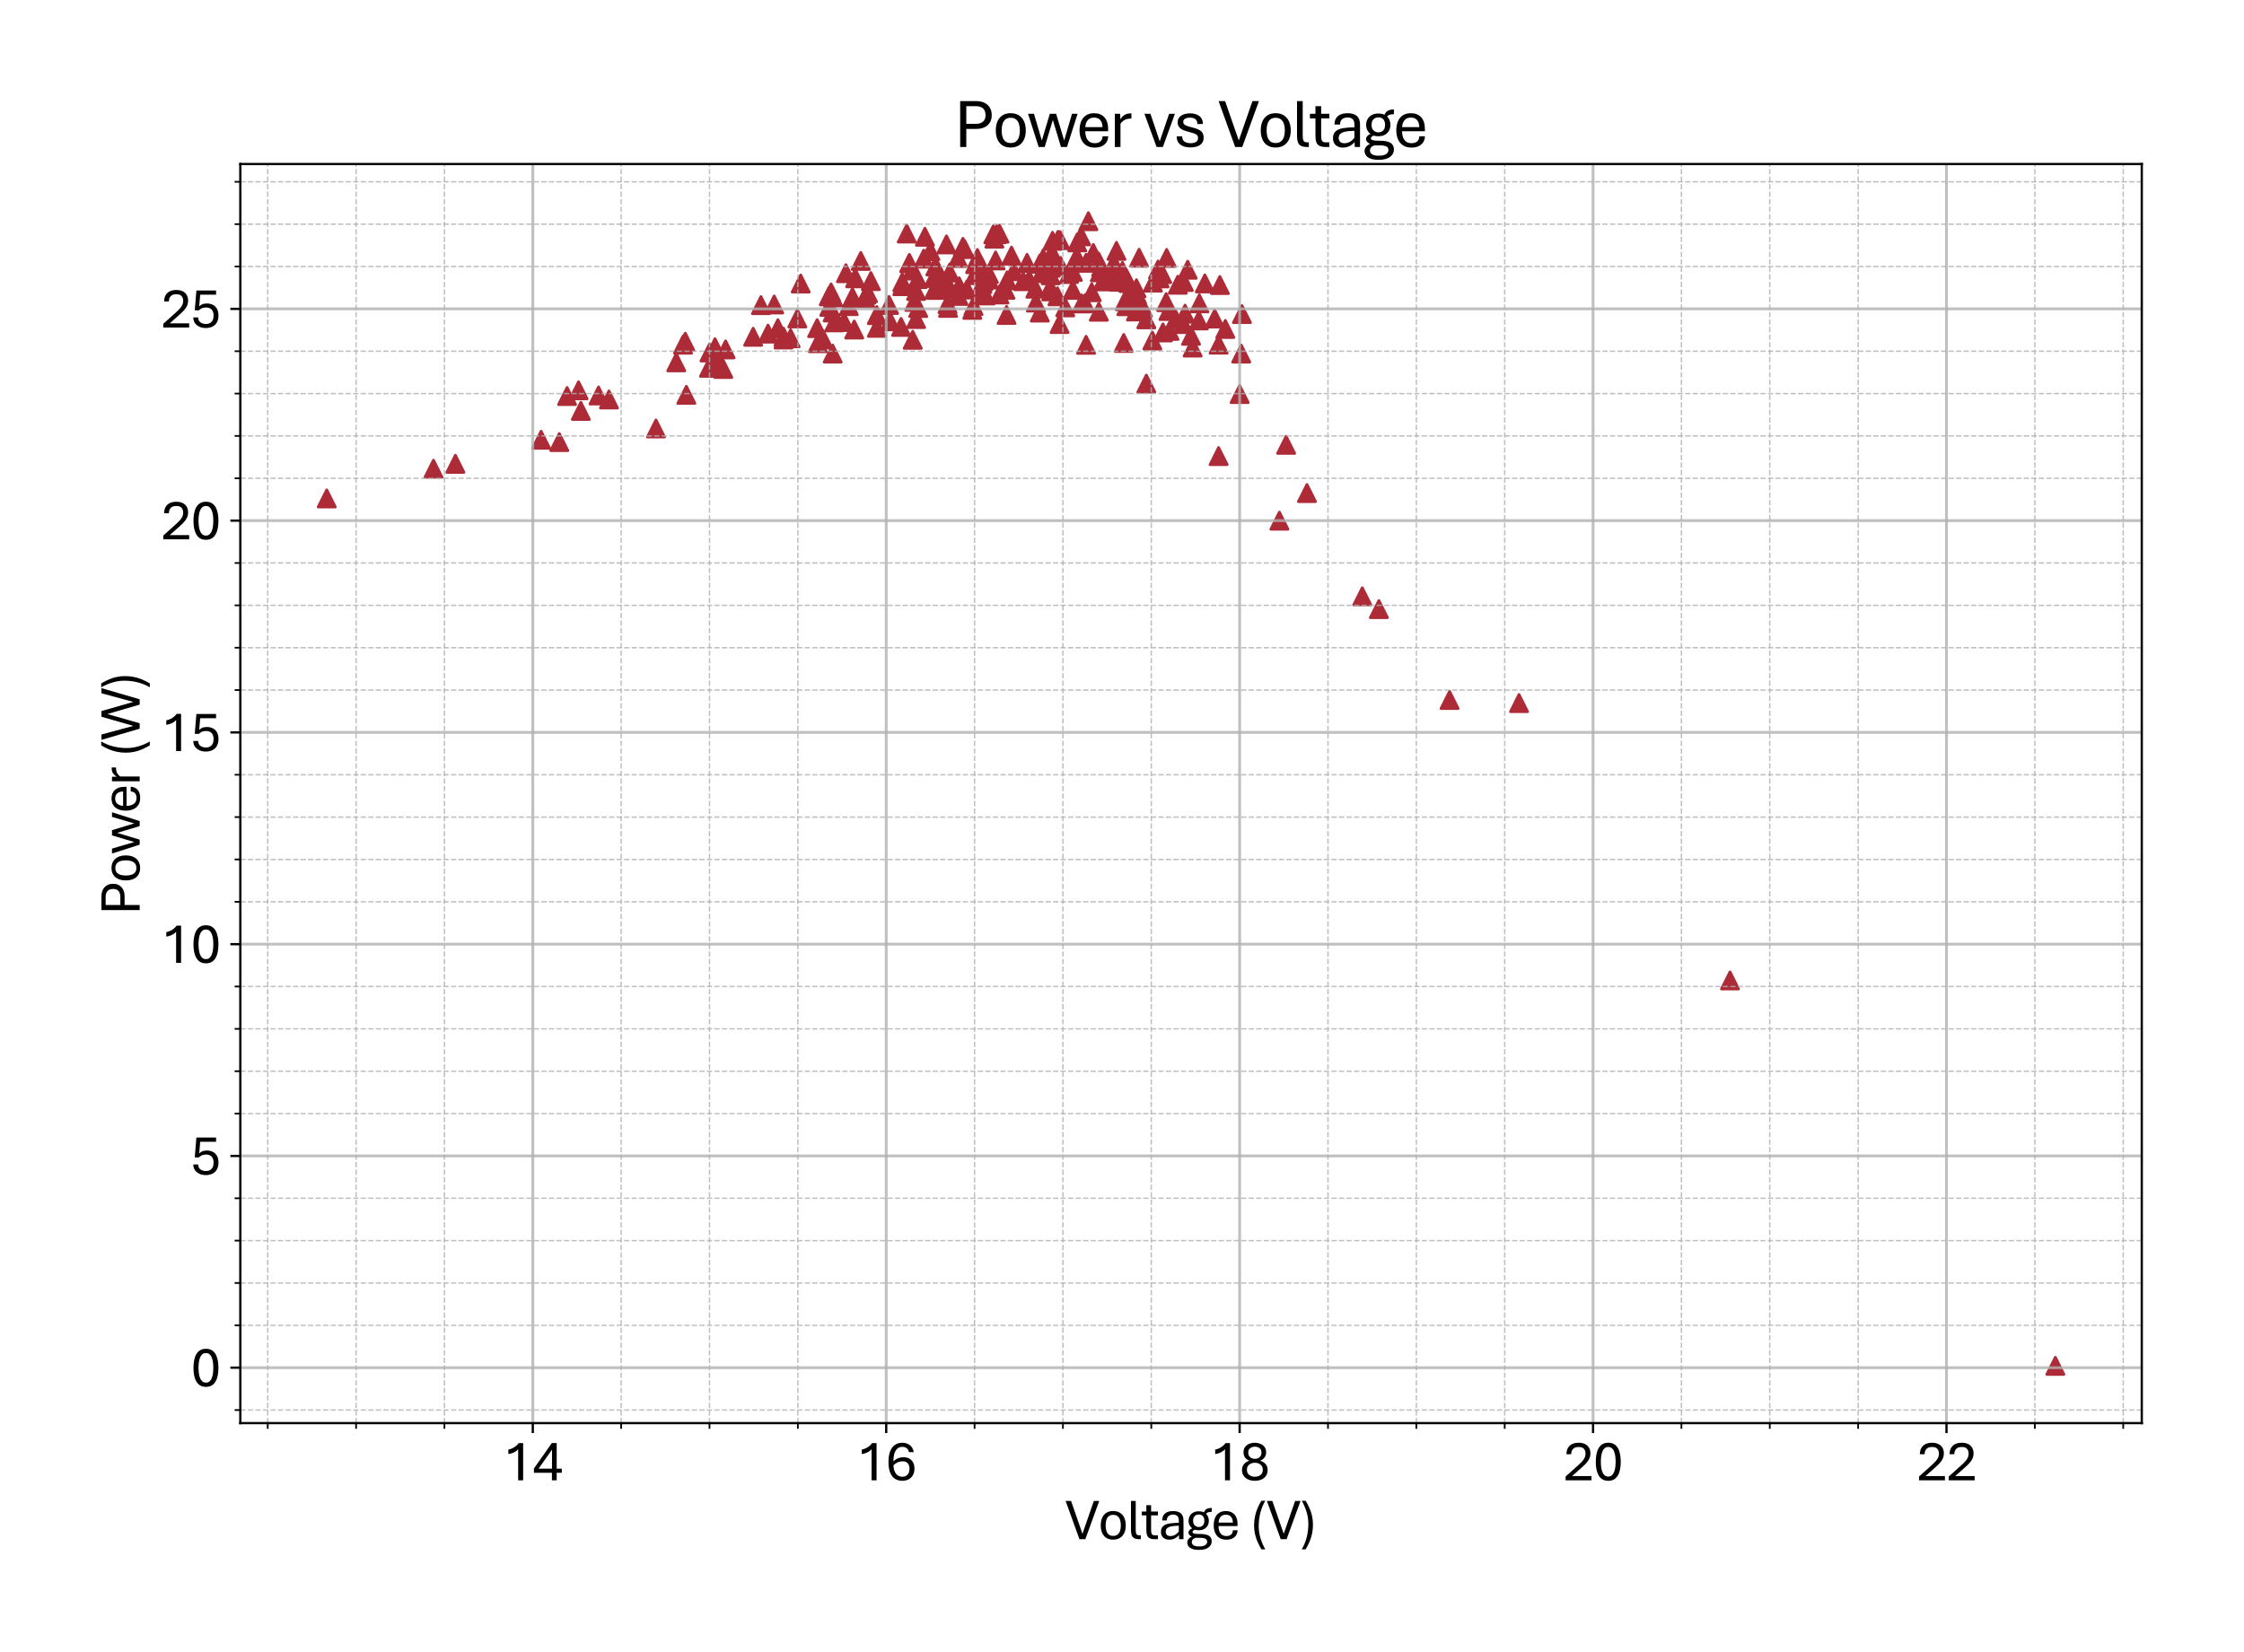 <?xml version="1.0" encoding="utf-8" standalone="no"?>
<!DOCTYPE svg PUBLIC "-//W3C//DTD SVG 1.1//EN"
  "http://www.w3.org/Graphics/SVG/1.1/DTD/svg11.dtd">
<svg xmlns:xlink="http://www.w3.org/1999/xlink" width="790.228pt" height="581.864pt" viewBox="0 0 790.228 581.864" xmlns="http://www.w3.org/2000/svg" version="1.1">
 <defs>
  <style type="text/css">*{stroke-linejoin: round; stroke-linecap: butt}</style>
 </defs>
 <g id="figure_1">
  <g id="patch_1">
   <path d="M 0 581.864 
L 790.228 581.864 
L 790.228 0 
L 0 0 
z
" style="fill: #ffffff"/>
  </g>
  <g id="axes_1">
   <g id="patch_2">
    <path d="M 84.628 501.293 
L 754.228 501.293 
L 754.228 57.773 
L 84.628 57.773 
z
" style="fill: #ffffff"/>
   </g>
   <g id="PathCollection_1">
    <defs>
     <path id="m559471952c" d="M 0 -3 
L -3 3 
L 3 3 
z
" style="stroke: #ac2b37"/>
    </defs>
    <g clip-path="url(#pdb00f6170d)">
     <use xlink:href="#m559471952c" x="723.792" y="481.132" style="fill: #ac2b37; stroke: #ac2b37"/>
     <use xlink:href="#m559471952c" x="609.228" y="345.37" style="fill: #ac2b37; stroke: #ac2b37"/>
     <use xlink:href="#m559471952c" x="534.926" y="247.666" style="fill: #ac2b37; stroke: #ac2b37"/>
     <use xlink:href="#m559471952c" x="510.47" y="246.562" style="fill: #ac2b37; stroke: #ac2b37"/>
     <use xlink:href="#m559471952c" x="485.578" y="214.56" style="fill: #ac2b37; stroke: #ac2b37"/>
     <use xlink:href="#m559471952c" x="479.728" y="210.055" style="fill: #ac2b37; stroke: #ac2b37"/>
     <use xlink:href="#m559471952c" x="450.543" y="183.41" style="fill: #ac2b37; stroke: #ac2b37"/>
     <use xlink:href="#m559471952c" x="429.136" y="160.658" style="fill: #ac2b37; stroke: #ac2b37"/>
     <use xlink:href="#m559471952c" x="396.092" y="106.129" style="fill: #ac2b37; stroke: #ac2b37"/>
     <use xlink:href="#m559471952c" x="334.423" y="95.999" style="fill: #ac2b37; stroke: #ac2b37"/>
     <use xlink:href="#m559471952c" x="241.701" y="139.085" style="fill: #ac2b37; stroke: #ac2b37"/>
     <use xlink:href="#m559471952c" x="238.154" y="127.628" style="fill: #ac2b37; stroke: #ac2b37"/>
     <use xlink:href="#m559471952c" x="270.451" y="117.527" style="fill: #ac2b37; stroke: #ac2b37"/>
     <use xlink:href="#m559471952c" x="278.416" y="119.154" style="fill: #ac2b37; stroke: #ac2b37"/>
     <use xlink:href="#m559471952c" x="305.673" y="103.295" style="fill: #ac2b37; stroke: #ac2b37"/>
     <use xlink:href="#m559471952c" x="304.677" y="105.055" style="fill: #ac2b37; stroke: #ac2b37"/>
     <use xlink:href="#m559471952c" x="343.384" y="93.045" style="fill: #ac2b37; stroke: #ac2b37"/>
     <use xlink:href="#m559471952c" x="377.797" y="95.791" style="fill: #ac2b37; stroke: #ac2b37"/>
     <use xlink:href="#m559471952c" x="398.457" y="106.398" style="fill: #ac2b37; stroke: #ac2b37"/>
     <use xlink:href="#m559471952c" x="388.313" y="99.132" style="fill: #ac2b37; stroke: #ac2b37"/>
     <use xlink:href="#m559471952c" x="357.012" y="95.537" style="fill: #ac2b37; stroke: #ac2b37"/>
     <use xlink:href="#m559471952c" x="323.346" y="108.501" style="fill: #ac2b37; stroke: #ac2b37"/>
     <use xlink:href="#m559471952c" x="329.756" y="102.131" style="fill: #ac2b37; stroke: #ac2b37"/>
     <use xlink:href="#m559471952c" x="366.347" y="92.896" style="fill: #ac2b37; stroke: #ac2b37"/>
     <use xlink:href="#m559471952c" x="396.652" y="97.999" style="fill: #ac2b37; stroke: #ac2b37"/>
     <use xlink:href="#m559471952c" x="411.463" y="109.546" style="fill: #ac2b37; stroke: #ac2b37"/>
     <use xlink:href="#m559471952c" x="393.354" y="94.955" style="fill: #ac2b37; stroke: #ac2b37"/>
     <use xlink:href="#m559471952c" x="351.972" y="103.742" style="fill: #ac2b37; stroke: #ac2b37"/>
     <use xlink:href="#m559471952c" x="333.676" y="107.144" style="fill: #ac2b37; stroke: #ac2b37"/>
     <use xlink:href="#m559471952c" x="370.205" y="102.653" style="fill: #ac2b37; stroke: #ac2b37"/>
     <use xlink:href="#m559471952c" x="400.013" y="109.725" style="fill: #ac2b37; stroke: #ac2b37"/>
     <use xlink:href="#m559471952c" x="411.836" y="116.558" style="fill: #ac2b37; stroke: #ac2b37"/>
     <use xlink:href="#m559471952c" x="395.283" y="95.418" style="fill: #ac2b37; stroke: #ac2b37"/>
     <use xlink:href="#m559471952c" x="347.055" y="104.071" style="fill: #ac2b37; stroke: #ac2b37"/>
     <use xlink:href="#m559471952c" x="317.745" y="100.803" style="fill: #ac2b37; stroke: #ac2b37"/>
     <use xlink:href="#m559471952c" x="337.534" y="104.235" style="fill: #ac2b37; stroke: #ac2b37"/>
     <use xlink:href="#m559471952c" x="328.822" y="97.924" style="fill: #ac2b37; stroke: #ac2b37"/>
     <use xlink:href="#m559471952c" x="300.819" y="116.08" style="fill: #ac2b37; stroke: #ac2b37"/>
     <use xlink:href="#m559471952c" x="293.227" y="110.083" style="fill: #ac2b37; stroke: #ac2b37"/>
     <use xlink:href="#m559471952c" x="289.929" y="119.571" style="fill: #ac2b37; stroke: #ac2b37"/>
     <use xlink:href="#m559471952c" x="280.781" y="112.172" style="fill: #ac2b37; stroke: #ac2b37"/>
     <use xlink:href="#m559471952c" x="275.927" y="118.602" style="fill: #ac2b37; stroke: #ac2b37"/>
     <use xlink:href="#m559471952c" x="267.962" y="107.487" style="fill: #ac2b37; stroke: #ac2b37"/>
     <use xlink:href="#m559471952c" x="241.328" y="120.377" style="fill: #ac2b37; stroke: #ac2b37"/>
     <use xlink:href="#m559471952c" x="214.445" y="140.726" style="fill: #ac2b37; stroke: #ac2b37"/>
     <use xlink:href="#m559471952c" x="255.516" y="123.077" style="fill: #ac2b37; stroke: #ac2b37"/>
     <use xlink:href="#m559471952c" x="297.272" y="113.425" style="fill: #ac2b37; stroke: #ac2b37"/>
     <use xlink:href="#m559471952c" x="337.348" y="90.882" style="fill: #ac2b37; stroke: #ac2b37"/>
     <use xlink:href="#m559471952c" x="373.13" y="114.141" style="fill: #ac2b37; stroke: #ac2b37"/>
     <use xlink:href="#m559471952c" x="367.342" y="91.046" style="fill: #ac2b37; stroke: #ac2b37"/>
     <use xlink:href="#m559471952c" x="204.55" y="144.74" style="fill: #ac2b37; stroke: #ac2b37"/>
     <use xlink:href="#m559471952c" x="115.064" y="175.577" style="fill: #ac2b37; stroke: #ac2b37"/>
     <use xlink:href="#m559471952c" x="152.651" y="165.104" style="fill: #ac2b37; stroke: #ac2b37"/>
     <use xlink:href="#m559471952c" x="190.549" y="154.914" style="fill: #ac2b37; stroke: #ac2b37"/>
     <use xlink:href="#m559471952c" x="230.998" y="150.931" style="fill: #ac2b37; stroke: #ac2b37"/>
     <use xlink:href="#m559471952c" x="272.629" y="107.263" style="fill: #ac2b37; stroke: #ac2b37"/>
     <use xlink:href="#m559471952c" x="313.078" y="107.427" style="fill: #ac2b37; stroke: #ac2b37"/>
     <use xlink:href="#m559471952c" x="327.64" y="88.48" style="fill: #ac2b37; stroke: #ac2b37"/>
     <use xlink:href="#m559471952c" x="351.972" y="82.319" style="fill: #ac2b37; stroke: #ac2b37"/>
     <use xlink:href="#m559471952c" x="386.944" y="92.195" style="fill: #ac2b37; stroke: #ac2b37"/>
     <use xlink:href="#m559471952c" x="387.753" y="94.105" style="fill: #ac2b37; stroke: #ac2b37"/>
     <use xlink:href="#m559471952c" x="275.927" y="119.586" style="fill: #ac2b37; stroke: #ac2b37"/>
     <use xlink:href="#m559471952c" x="252.591" y="126.389" style="fill: #ac2b37; stroke: #ac2b37"/>
     <use xlink:href="#m559471952c" x="293.414" y="104.787" style="fill: #ac2b37; stroke: #ac2b37"/>
     <use xlink:href="#m559471952c" x="333.303" y="86.093" style="fill: #ac2b37; stroke: #ac2b37"/>
     <use xlink:href="#m559471952c" x="369.831" y="101.325" style="fill: #ac2b37; stroke: #ac2b37"/>
     <use xlink:href="#m559471952c" x="362.426" y="98.506" style="fill: #ac2b37; stroke: #ac2b37"/>
     <use xlink:href="#m559471952c" x="339.09" y="86.958" style="fill: #ac2b37; stroke: #ac2b37"/>
     <use xlink:href="#m559471952c" x="308.784" y="115.484" style="fill: #ac2b37; stroke: #ac2b37"/>
     <use xlink:href="#m559471952c" x="330.378" y="95.626" style="fill: #ac2b37; stroke: #ac2b37"/>
     <use xlink:href="#m559471952c" x="367.342" y="95.716" style="fill: #ac2b37; stroke: #ac2b37"/>
     <use xlink:href="#m559471952c" x="375.121" y="108.278" style="fill: #ac2b37; stroke: #ac2b37"/>
     <use xlink:href="#m559471952c" x="293.787" y="113.559" style="fill: #ac2b37; stroke: #ac2b37"/>
     <use xlink:href="#m559471952c" x="303.122" y="91.926" style="fill: #ac2b37; stroke: #ac2b37"/>
     <use xlink:href="#m559471952c" x="343.197" y="96.924" style="fill: #ac2b37; stroke: #ac2b37"/>
     <use xlink:href="#m559471952c" x="344.193" y="90.897" style="fill: #ac2b37; stroke: #ac2b37"/>
     <use xlink:href="#m559471952c" x="372.569" y="84.482" style="fill: #ac2b37; stroke: #ac2b37"/>
     <use xlink:href="#m559471952c" x="402.502" y="108.412" style="fill: #ac2b37; stroke: #ac2b37"/>
     <use xlink:href="#m559471952c" x="373.316" y="84.571" style="fill: #ac2b37; stroke: #ac2b37"/>
     <use xlink:href="#m559471952c" x="323.159" y="98.312" style="fill: #ac2b37; stroke: #ac2b37"/>
     <use xlink:href="#m559471952c" x="348.238" y="96.536" style="fill: #ac2b37; stroke: #ac2b37"/>
     <use xlink:href="#m559471952c" x="382.464" y="121.466" style="fill: #ac2b37; stroke: #ac2b37"/>
     <use xlink:href="#m559471952c" x="350.976" y="82.498" style="fill: #ac2b37; stroke: #ac2b37"/>
     <use xlink:href="#m559471952c" x="273.936" y="115.618" style="fill: #ac2b37; stroke: #ac2b37"/>
     <use xlink:href="#m559471952c" x="300.197" y="104.637" style="fill: #ac2b37; stroke: #ac2b37"/>
     <use xlink:href="#m559471952c" x="340.459" y="101.982" style="fill: #ac2b37; stroke: #ac2b37"/>
     <use xlink:href="#m559471952c" x="376.428" y="96.522" style="fill: #ac2b37; stroke: #ac2b37"/>
     <use xlink:href="#m559471952c" x="405.8" y="119.959" style="fill: #ac2b37; stroke: #ac2b37"/>
     <use xlink:href="#m559471952c" x="371.014" y="91.852" style="fill: #ac2b37; stroke: #ac2b37"/>
     <use xlink:href="#m559471952c" x="320.235" y="92.702" style="fill: #ac2b37; stroke: #ac2b37"/>
     <use xlink:href="#m559471952c" x="320.235" y="92.702" style="fill: #ac2b37; stroke: #ac2b37"/>
     <use xlink:href="#m559471952c" x="354.647" y="98.744" style="fill: #ac2b37; stroke: #ac2b37"/>
     <use xlink:href="#m559471952c" x="356.203" y="90.047" style="fill: #ac2b37; stroke: #ac2b37"/>
     <use xlink:href="#m559471952c" x="345.935" y="100.042" style="fill: #ac2b37; stroke: #ac2b37"/>
     <use xlink:href="#m559471952c" x="379.352" y="85.392" style="fill: #ac2b37; stroke: #ac2b37"/>
     <use xlink:href="#m559471952c" x="407.791" y="94.955" style="fill: #ac2b37; stroke: #ac2b37"/>
     <use xlink:href="#m559471952c" x="429.572" y="100.4" style="fill: #ac2b37; stroke: #ac2b37"/>
     <use xlink:href="#m559471952c" x="417.312" y="110.501" style="fill: #ac2b37; stroke: #ac2b37"/>
     <use xlink:href="#m559471952c" x="408.351" y="98.073" style="fill: #ac2b37; stroke: #ac2b37"/>
     <use xlink:href="#m559471952c" x="427.767" y="112.216" style="fill: #ac2b37; stroke: #ac2b37"/>
     <use xlink:href="#m559471952c" x="366.72" y="96.208" style="fill: #ac2b37; stroke: #ac2b37"/>
     <use xlink:href="#m559471952c" x="322.599" y="102.504" style="fill: #ac2b37; stroke: #ac2b37"/>
     <use xlink:href="#m559471952c" x="308.784" y="111.008" style="fill: #ac2b37; stroke: #ac2b37"/>
     <use xlink:href="#m559471952c" x="348.238" y="98.461" style="fill: #ac2b37; stroke: #ac2b37"/>
     <use xlink:href="#m559471952c" x="383.273" y="77.933" style="fill: #ac2b37; stroke: #ac2b37"/>
     <use xlink:href="#m559471952c" x="410.84" y="90.867" style="fill: #ac2b37; stroke: #ac2b37"/>
     <use xlink:href="#m559471952c" x="429.136" y="121.406" style="fill: #ac2b37; stroke: #ac2b37"/>
     <use xlink:href="#m559471952c" x="403.684" y="112.485" style="fill: #ac2b37; stroke: #ac2b37"/>
     <use xlink:href="#m559471952c" x="321.23" y="95.313" style="fill: #ac2b37; stroke: #ac2b37"/>
     <use xlink:href="#m559471952c" x="298.89" y="107.83" style="fill: #ac2b37; stroke: #ac2b37"/>
     <use xlink:href="#m559471952c" x="291.858" y="104.384" style="fill: #ac2b37; stroke: #ac2b37"/>
     <use xlink:href="#m559471952c" x="321.977" y="106.338" style="fill: #ac2b37; stroke: #ac2b37"/>
     <use xlink:href="#m559471952c" x="292.667" y="103.026" style="fill: #ac2b37; stroke: #ac2b37"/>
     <use xlink:href="#m559471952c" x="287.751" y="115.588" style="fill: #ac2b37; stroke: #ac2b37"/>
     <use xlink:href="#m559471952c" x="288" y="120.884" style="fill: #ac2b37; stroke: #ac2b37"/>
     <use xlink:href="#m559471952c" x="321.417" y="119.691" style="fill: #ac2b37; stroke: #ac2b37"/>
     <use xlink:href="#m559471952c" x="329.009" y="102.042" style="fill: #ac2b37; stroke: #ac2b37"/>
     <use xlink:href="#m559471952c" x="366.16" y="110.113" style="fill: #ac2b37; stroke: #ac2b37"/>
     <use xlink:href="#m559471952c" x="389.06" y="98.834" style="fill: #ac2b37; stroke: #ac2b37"/>
     <use xlink:href="#m559471952c" x="387.318" y="95.925" style="fill: #ac2b37; stroke: #ac2b37"/>
     <use xlink:href="#m559471952c" x="386.944" y="109.814" style="fill: #ac2b37; stroke: #ac2b37"/>
     <use xlink:href="#m559471952c" x="325.275" y="91.121" style="fill: #ac2b37; stroke: #ac2b37"/>
     <use xlink:href="#m559471952c" x="349.794" y="82.557" style="fill: #ac2b37; stroke: #ac2b37"/>
     <use xlink:href="#m559471952c" x="345.313" y="103.34" style="fill: #ac2b37; stroke: #ac2b37"/>
     <use xlink:href="#m559471952c" x="380.721" y="83.259" style="fill: #ac2b37; stroke: #ac2b37"/>
     <use xlink:href="#m559471952c" x="409.285" y="96.551" style="fill: #ac2b37; stroke: #ac2b37"/>
     <use xlink:href="#m559471952c" x="419.988" y="122.421" style="fill: #ac2b37; stroke: #ac2b37"/>
     <use xlink:href="#m559471952c" x="364.604" y="101.698" style="fill: #ac2b37; stroke: #ac2b37"/>
     <use xlink:href="#m559471952c" x="254.707" y="129.97" style="fill: #ac2b37; stroke: #ac2b37"/>
     <use xlink:href="#m559471952c" x="249.853" y="124.166" style="fill: #ac2b37; stroke: #ac2b37"/>
     <use xlink:href="#m559471952c" x="251.782" y="129.537" style="fill: #ac2b37; stroke: #ac2b37"/>
     <use xlink:href="#m559471952c" x="196.958" y="155.72" style="fill: #ac2b37; stroke: #ac2b37"/>
     <use xlink:href="#m559471952c" x="210.773" y="139.309" style="fill: #ac2b37; stroke: #ac2b37"/>
     <use xlink:href="#m559471952c" x="251.782" y="122.316" style="fill: #ac2b37; stroke: #ac2b37"/>
     <use xlink:href="#m559471952c" x="293.227" y="124.554" style="fill: #ac2b37; stroke: #ac2b37"/>
     <use xlink:href="#m559471952c" x="317.745" y="99.431" style="fill: #ac2b37; stroke: #ac2b37"/>
     <use xlink:href="#m559471952c" x="330.751" y="99.819" style="fill: #ac2b37; stroke: #ac2b37"/>
     <use xlink:href="#m559471952c" x="354.087" y="102.101" style="fill: #ac2b37; stroke: #ac2b37"/>
     <use xlink:href="#m559471952c" x="350.167" y="84.079" style="fill: #ac2b37; stroke: #ac2b37"/>
     <use xlink:href="#m559471952c" x="346.309" y="99.013" style="fill: #ac2b37; stroke: #ac2b37"/>
     <use xlink:href="#m559471952c" x="361.679" y="92.598" style="fill: #ac2b37; stroke: #ac2b37"/>
     <use xlink:href="#m559471952c" x="394.35" y="99.237" style="fill: #ac2b37; stroke: #ac2b37"/>
     <use xlink:href="#m559471952c" x="405.987" y="99.55" style="fill: #ac2b37; stroke: #ac2b37"/>
     <use xlink:href="#m559471952c" x="400.199" y="101.549" style="fill: #ac2b37; stroke: #ac2b37"/>
     <use xlink:href="#m559471952c" x="410.654" y="106.428" style="fill: #ac2b37; stroke: #ac2b37"/>
     <use xlink:href="#m559471952c" x="414.761" y="100.296" style="fill: #ac2b37; stroke: #ac2b37"/>
     <use xlink:href="#m559471952c" x="416.877" y="99.326" style="fill: #ac2b37; stroke: #ac2b37"/>
     <use xlink:href="#m559471952c" x="436.541" y="138.802" style="fill: #ac2b37; stroke: #ac2b37"/>
     <use xlink:href="#m559471952c" x="403.684" y="135.132" style="fill: #ac2b37; stroke: #ac2b37"/>
     <use xlink:href="#m559471952c" x="360.31" y="99.058" style="fill: #ac2b37; stroke: #ac2b37"/>
     <use xlink:href="#m559471952c" x="329.382" y="93.851" style="fill: #ac2b37; stroke: #ac2b37"/>
     <use xlink:href="#m559471952c" x="297.894" y="96.238" style="fill: #ac2b37; stroke: #ac2b37"/>
     <use xlink:href="#m559471952c" x="313.452" y="113.201" style="fill: #ac2b37; stroke: #ac2b37"/>
     <use xlink:href="#m559471952c" x="292.045" y="108.099" style="fill: #ac2b37; stroke: #ac2b37"/>
     <use xlink:href="#m559471952c" x="249.667" y="129.552" style="fill: #ac2b37; stroke: #ac2b37"/>
     <use xlink:href="#m559471952c" x="265.224" y="118.631" style="fill: #ac2b37; stroke: #ac2b37"/>
     <use xlink:href="#m559471952c" x="306.669" y="99.013" style="fill: #ac2b37; stroke: #ac2b37"/>
     <use xlink:href="#m559471952c" x="345.749" y="94.045" style="fill: #ac2b37; stroke: #ac2b37"/>
     <use xlink:href="#m559471952c" x="380.908" y="106.89" style="fill: #ac2b37; stroke: #ac2b37"/>
     <use xlink:href="#m559471952c" x="382.464" y="92.568" style="fill: #ac2b37; stroke: #ac2b37"/>
     <use xlink:href="#m559471952c" x="393.167" y="88.376" style="fill: #ac2b37; stroke: #ac2b37"/>
     <use xlink:href="#m559471952c" x="419.428" y="118.288" style="fill: #ac2b37; stroke: #ac2b37"/>
     <use xlink:href="#m559471952c" x="395.719" y="120.81" style="fill: #ac2b37; stroke: #ac2b37"/>
     <use xlink:href="#m559471952c" x="397.088" y="105.488" style="fill: #ac2b37; stroke: #ac2b37"/>
     <use xlink:href="#m559471952c" x="422.166" y="112.888" style="fill: #ac2b37; stroke: #ac2b37"/>
     <use xlink:href="#m559471952c" x="422.353" y="106.86" style="fill: #ac2b37; stroke: #ac2b37"/>
     <use xlink:href="#m559471952c" x="431.501" y="115.871" style="fill: #ac2b37; stroke: #ac2b37"/>
     <use xlink:href="#m559471952c" x="414.014" y="112.47" style="fill: #ac2b37; stroke: #ac2b37"/>
     <use xlink:href="#m559471952c" x="396.652" y="107.875" style="fill: #ac2b37; stroke: #ac2b37"/>
     <use xlink:href="#m559471952c" x="384.455" y="102.937" style="fill: #ac2b37; stroke: #ac2b37"/>
     <use xlink:href="#m559471952c" x="364.791" y="106.592" style="fill: #ac2b37; stroke: #ac2b37"/>
     <use xlink:href="#m559471952c" x="382.091" y="106.801" style="fill: #ac2b37; stroke: #ac2b37"/>
     <use xlink:href="#m559471952c" x="390.678" y="97.372" style="fill: #ac2b37; stroke: #ac2b37"/>
     <use xlink:href="#m559471952c" x="409.534" y="117.095" style="fill: #ac2b37; stroke: #ac2b37"/>
     <use xlink:href="#m559471952c" x="378.979" y="90.867" style="fill: #ac2b37; stroke: #ac2b37"/>
     <use xlink:href="#m559471952c" x="325.711" y="83.408" style="fill: #ac2b37; stroke: #ac2b37"/>
     <use xlink:href="#m559471952c" x="305.051" y="103.802" style="fill: #ac2b37; stroke: #ac2b37"/>
     <use xlink:href="#m559471952c" x="333.054" y="99.475" style="fill: #ac2b37; stroke: #ac2b37"/>
     <use xlink:href="#m559471952c" x="370.018" y="94.328" style="fill: #ac2b37; stroke: #ac2b37"/>
     <use xlink:href="#m559471952c" x="400.759" y="105.816" style="fill: #ac2b37; stroke: #ac2b37"/>
     <use xlink:href="#m559471952c" x="391.985" y="93.18" style="fill: #ac2b37; stroke: #ac2b37"/>
     <use xlink:href="#m559471952c" x="317.31" y="115.155" style="fill: #ac2b37; stroke: #ac2b37"/>
     <use xlink:href="#m559471952c" x="333.863" y="108.457" style="fill: #ac2b37; stroke: #ac2b37"/>
     <use xlink:href="#m559471952c" x="370.64" y="84.84" style="fill: #ac2b37; stroke: #ac2b37"/>
     <use xlink:href="#m559471952c" x="401.133" y="90.793" style="fill: #ac2b37; stroke: #ac2b37"/>
     <use xlink:href="#m559471952c" x="397.461" y="99.714" style="fill: #ac2b37; stroke: #ac2b37"/>
     <use xlink:href="#m559471952c" x="418.246" y="95.015" style="fill: #ac2b37; stroke: #ac2b37"/>
     <use xlink:href="#m559471952c" x="437.101" y="124.554" style="fill: #ac2b37; stroke: #ac2b37"/>
     <use xlink:href="#m559471952c" x="385.015" y="89.107" style="fill: #ac2b37; stroke: #ac2b37"/>
     <use xlink:href="#m559471952c" x="342.824" y="107.8" style="fill: #ac2b37; stroke: #ac2b37"/>
     <use xlink:href="#m559471952c" x="370.454" y="89.002" style="fill: #ac2b37; stroke: #ac2b37"/>
     <use xlink:href="#m559471952c" x="400.946" y="106.353" style="fill: #ac2b37; stroke: #ac2b37"/>
     <use xlink:href="#m559471952c" x="377.797" y="102.116" style="fill: #ac2b37; stroke: #ac2b37"/>
     <use xlink:href="#m559471952c" x="366.16" y="92.866" style="fill: #ac2b37; stroke: #ac2b37"/>
     <use xlink:href="#m559471952c" x="319.301" y="82.274" style="fill: #ac2b37; stroke: #ac2b37"/>
     <use xlink:href="#m559471952c" x="301.192" y="98.013" style="fill: #ac2b37; stroke: #ac2b37"/>
     <use xlink:href="#m559471952c" x="301.192" y="98.013" style="fill: #ac2b37; stroke: #ac2b37"/>
     <use xlink:href="#m559471952c" x="337.783" y="100.848" style="fill: #ac2b37; stroke: #ac2b37"/>
     <use xlink:href="#m559471952c" x="339.712" y="87.749" style="fill: #ac2b37; stroke: #ac2b37"/>
     <use xlink:href="#m559471952c" x="334.61" y="101.863" style="fill: #ac2b37; stroke: #ac2b37"/>
     <use xlink:href="#m559471952c" x="370.018" y="96.969" style="fill: #ac2b37; stroke: #ac2b37"/>
     <use xlink:href="#m559471952c" x="400.386" y="103.787" style="fill: #ac2b37; stroke: #ac2b37"/>
     <use xlink:href="#m559471952c" x="424.282" y="99.834" style="fill: #ac2b37; stroke: #ac2b37"/>
     <use xlink:href="#m559471952c" x="416.69" y="114.141" style="fill: #ac2b37; stroke: #ac2b37"/>
     <use xlink:href="#m559471952c" x="437.35" y="110.635" style="fill: #ac2b37; stroke: #ac2b37"/>
     <use xlink:href="#m559471952c" x="452.908" y="156.705" style="fill: #ac2b37; stroke: #ac2b37"/>
     <use xlink:href="#m559471952c" x="460.251" y="173.682" style="fill: #ac2b37; stroke: #ac2b37"/>
     <use xlink:href="#m559471952c" x="350.602" y="91.747" style="fill: #ac2b37; stroke: #ac2b37"/>
     <use xlink:href="#m559471952c" x="203.741" y="137.489" style="fill: #ac2b37; stroke: #ac2b37"/>
     <use xlink:href="#m559471952c" x="160.367" y="163.388" style="fill: #ac2b37; stroke: #ac2b37"/>
     <use xlink:href="#m559471952c" x="199.696" y="139.503" style="fill: #ac2b37; stroke: #ac2b37"/>
     <use xlink:href="#m559471952c" x="240.519" y="121.421" style="fill: #ac2b37; stroke: #ac2b37"/>
     <use xlink:href="#m559471952c" x="281.964" y="99.878" style="fill: #ac2b37; stroke: #ac2b37"/>
     <use xlink:href="#m559471952c" x="322.599" y="112.38" style="fill: #ac2b37; stroke: #ac2b37"/>
     <use xlink:href="#m559471952c" x="354.461" y="110.948" style="fill: #ac2b37; stroke: #ac2b37"/>
     <use xlink:href="#m559471952c" x="342.388" y="109.158" style="fill: #ac2b37; stroke: #ac2b37"/>
     <use xlink:href="#m559471952c" x="372.383" y="104.369" style="fill: #ac2b37; stroke: #ac2b37"/>
     <use xlink:href="#m559471952c" x="370.205" y="90.778" style="fill: #ac2b37; stroke: #ac2b37"/>
     <use xlink:href="#m559471952c" x="397.274" y="99.49" style="fill: #ac2b37; stroke: #ac2b37"/>
     <use xlink:href="#m559471952c" x="393.976" y="99.252" style="fill: #ac2b37; stroke: #ac2b37"/>
     <use xlink:href="#m559471952c" x="379.975" y="92.046" style="fill: #ac2b37; stroke: #ac2b37"/>
     <use xlink:href="#m559471952c" x="373.503" y="93.687" style="fill: #ac2b37; stroke: #ac2b37"/>
    </g>
   </g>
   <g id="matplotlib.axis_1">
    <g id="xtick_1">
     <g id="line2d_1">
      <path d="M 187.624 501.293 
L 187.624 57.773 
" clip-path="url(#pdb00f6170d)" style="fill: none; stroke: #b0b0b0; stroke-opacity: 0.8; stroke-linecap: square"/>
     </g>
     <g id="line2d_2">
      <defs>
       <path id="m855adb1882" d="M 0 0 
L 0 3.5 
" style="stroke: #000000; stroke-width: 0.8"/>
      </defs>
      <g>
       <use xlink:href="#m855adb1882" x="187.624" y="501.293" style="stroke: #000000; stroke-width: 0.8"/>
      </g>
     </g>
     <g id="text_1">
      <!-- 14 -->
      <g transform="translate(177.165 521.436) scale(0.2 -0.2)">
       <defs>
        <path id="AptosDisplay-31" d="M 1659 0 
L 1659 3425 
Q 1575 3309 1420 3201 
Q 1266 3094 1052 3009 
Q 838 2925 578 2888 
L 578 3381 
Q 834 3425 1057 3540 
Q 1281 3656 1453 3806 
Q 1625 3956 1719 4094 
L 2206 4094 
L 2206 0 
L 1659 0 
z
" transform="scale(0.016)"/>
        <path id="AptosDisplay-34" d="M 2106 0 
L 2106 825 
L 125 825 
L 125 1297 
L 2100 4103 
L 2631 4103 
L 2631 1284 
L 3191 1284 
L 3191 825 
L 2631 825 
L 2631 0 
L 2106 0 
z
M 638 1284 
L 2113 1284 
L 2113 3369 
L 638 1284 
z
" transform="scale(0.016)"/>
       </defs>
       <use xlink:href="#AptosDisplay-31"/>
       <use xlink:href="#AptosDisplay-34" x="52.295"/>
      </g>
     </g>
    </g>
    <g id="xtick_2">
     <g id="line2d_3">
      <path d="M 312.083 501.293 
L 312.083 57.773 
" clip-path="url(#pdb00f6170d)" style="fill: none; stroke: #b0b0b0; stroke-opacity: 0.8; stroke-linecap: square"/>
     </g>
     <g id="line2d_4">
      <g>
       <use xlink:href="#m855adb1882" x="312.083" y="501.293" style="stroke: #000000; stroke-width: 0.8"/>
      </g>
     </g>
     <g id="text_2">
      <!-- 16 -->
      <g transform="translate(301.623 521.436) scale(0.2 -0.2)">
       <defs>
        <path id="AptosDisplay-36" d="M 1759 -56 
Q 1325 -56 984 151 
Q 644 359 447 815 
Q 250 1272 250 2013 
Q 250 2738 439 3206 
Q 628 3675 968 3903 
Q 1309 4131 1759 4131 
Q 2253 4131 2595 3875 
Q 2938 3619 3034 3097 
L 2503 3097 
Q 2441 3388 2250 3534 
Q 2059 3681 1759 3681 
Q 1306 3681 1047 3279 
Q 788 2878 788 2013 
L 788 1850 
Q 788 1313 922 992 
Q 1056 672 1279 531 
Q 1503 391 1763 391 
Q 2175 391 2369 644 
Q 2563 897 2563 1272 
Q 2563 1650 2373 1869 
Q 2184 2088 1838 2088 
Q 1422 2088 1114 1897 
Q 806 1706 644 1456 
L 597 1856 
Q 728 2047 922 2201 
Q 1116 2356 1362 2447 
Q 1609 2538 1909 2538 
Q 2253 2538 2523 2395 
Q 2794 2253 2951 1975 
Q 3109 1697 3109 1291 
Q 3109 897 2951 592 
Q 2794 288 2492 116 
Q 2191 -56 1759 -56 
z
" transform="scale(0.016)"/>
       </defs>
       <use xlink:href="#AptosDisplay-31"/>
       <use xlink:href="#AptosDisplay-36" x="52.295"/>
      </g>
     </g>
    </g>
    <g id="xtick_3">
     <g id="line2d_5">
      <path d="M 436.541 501.293 
L 436.541 57.773 
" clip-path="url(#pdb00f6170d)" style="fill: none; stroke: #b0b0b0; stroke-opacity: 0.8; stroke-linecap: square"/>
     </g>
     <g id="line2d_6">
      <g>
       <use xlink:href="#m855adb1882" x="436.541" y="501.293" style="stroke: #000000; stroke-width: 0.8"/>
      </g>
     </g>
     <g id="text_3">
      <!-- 18 -->
      <g transform="translate(426.082 521.436) scale(0.2 -0.2)">
       <defs>
        <path id="AptosDisplay-38" d="M 1675 -56 
Q 1391 -56 1137 16 
Q 884 88 686 234 
Q 488 381 373 606 
Q 259 831 259 1141 
Q 259 1531 495 1797 
Q 731 2063 1084 2150 
Q 781 2250 604 2490 
Q 428 2731 428 3081 
Q 428 3447 609 3681 
Q 791 3916 1075 4025 
Q 1359 4134 1669 4134 
Q 1981 4134 2265 4023 
Q 2550 3913 2733 3680 
Q 2916 3447 2916 3081 
Q 2916 2725 2716 2481 
Q 2516 2238 2238 2150 
Q 2606 2063 2843 1800 
Q 3081 1538 3081 1141 
Q 3081 831 2968 606 
Q 2856 381 2661 234 
Q 2466 88 2211 16 
Q 1956 -56 1675 -56 
z
M 1672 388 
Q 1909 388 2109 470 
Q 2309 553 2429 725 
Q 2550 897 2550 1163 
Q 2550 1416 2426 1587 
Q 2303 1759 2104 1846 
Q 1906 1934 1672 1928 
Q 1453 1934 1253 1850 
Q 1053 1766 926 1594 
Q 800 1422 800 1163 
Q 800 775 1058 581 
Q 1316 388 1672 388 
z
M 1672 2363 
Q 1863 2356 2030 2434 
Q 2197 2513 2300 2667 
Q 2403 2822 2403 3050 
Q 2403 3388 2189 3544 
Q 1975 3700 1675 3700 
Q 1484 3700 1317 3631 
Q 1150 3563 1047 3419 
Q 944 3275 944 3050 
Q 944 2825 1048 2670 
Q 1153 2516 1320 2436 
Q 1488 2356 1672 2363 
z
" transform="scale(0.016)"/>
       </defs>
       <use xlink:href="#AptosDisplay-31"/>
       <use xlink:href="#AptosDisplay-38" x="52.295"/>
      </g>
     </g>
    </g>
    <g id="xtick_4">
     <g id="line2d_7">
      <path d="M 561 501.293 
L 561 57.773 
" clip-path="url(#pdb00f6170d)" style="fill: none; stroke: #b0b0b0; stroke-opacity: 0.8; stroke-linecap: square"/>
     </g>
     <g id="line2d_8">
      <g>
       <use xlink:href="#m855adb1882" x="561" y="501.293" style="stroke: #000000; stroke-width: 0.8"/>
      </g>
     </g>
     <g id="text_4">
      <!-- 20 -->
      <g transform="translate(550.54 521.436) scale(0.2 -0.2)">
       <defs>
        <path id="AptosDisplay-32" d="M 247 0 
L 247 413 
L 1725 1741 
Q 2100 2081 2269 2351 
Q 2438 2622 2438 2938 
Q 2438 3256 2263 3461 
Q 2088 3666 1691 3666 
Q 1247 3666 1055 3439 
Q 863 3213 863 2869 
L 341 2869 
Q 341 3250 491 3534 
Q 641 3819 941 3975 
Q 1241 4131 1691 4131 
Q 2103 4131 2390 3986 
Q 2678 3841 2828 3578 
Q 2978 3316 2978 2959 
Q 2978 2638 2853 2375 
Q 2728 2113 2517 1883 
Q 2306 1653 2044 1425 
L 959 463 
L 3097 463 
L 3097 0 
L 247 0 
z
" transform="scale(0.016)"/>
        <path id="AptosDisplay-30" d="M 1672 -56 
Q 1291 -56 1028 105 
Q 766 266 605 552 
Q 444 838 372 1216 
Q 300 1594 300 2031 
Q 300 2475 372 2856 
Q 444 3238 605 3525 
Q 766 3813 1028 3973 
Q 1291 4134 1672 4134 
Q 2053 4134 2317 3975 
Q 2581 3816 2742 3527 
Q 2903 3238 2975 2858 
Q 3047 2478 3047 2038 
Q 3047 1597 2975 1217 
Q 2903 838 2742 552 
Q 2581 266 2318 105 
Q 2056 -56 1672 -56 
z
M 1672 409 
Q 1916 409 2073 550 
Q 2231 691 2322 925 
Q 2413 1159 2448 1448 
Q 2484 1738 2484 2038 
Q 2484 2338 2448 2628 
Q 2413 2919 2322 3153 
Q 2231 3388 2073 3527 
Q 1916 3666 1669 3666 
Q 1428 3666 1268 3527 
Q 1109 3388 1020 3153 
Q 931 2919 893 2628 
Q 856 2338 856 2038 
Q 856 1741 893 1450 
Q 931 1159 1020 925 
Q 1109 691 1268 550 
Q 1428 409 1672 409 
z
" transform="scale(0.016)"/>
       </defs>
       <use xlink:href="#AptosDisplay-32"/>
       <use xlink:href="#AptosDisplay-30" x="52.295"/>
      </g>
     </g>
    </g>
    <g id="xtick_5">
     <g id="line2d_9">
      <path d="M 685.458 501.293 
L 685.458 57.773 
" clip-path="url(#pdb00f6170d)" style="fill: none; stroke: #b0b0b0; stroke-opacity: 0.8; stroke-linecap: square"/>
     </g>
     <g id="line2d_10">
      <g>
       <use xlink:href="#m855adb1882" x="685.458" y="501.293" style="stroke: #000000; stroke-width: 0.8"/>
      </g>
     </g>
     <g id="text_5">
      <!-- 22 -->
      <g transform="translate(674.999 521.436) scale(0.2 -0.2)">
       <use xlink:href="#AptosDisplay-32"/>
       <use xlink:href="#AptosDisplay-32" x="52.295"/>
      </g>
     </g>
    </g>
    <g id="xtick_6">
     <g id="line2d_11">
      <path d="M 94.28 501.293 
L 94.28 57.773 
" clip-path="url(#pdb00f6170d)" style="fill: none; stroke-dasharray: 1.85,0.8; stroke-dashoffset: 0; stroke: #b0b0b0; stroke-opacity: 0.8; stroke-width: 0.5"/>
     </g>
     <g id="line2d_12">
      <defs>
       <path id="m3eb21bffee" d="M 0 0 
L 0 2 
" style="stroke: #000000; stroke-width: 0.6"/>
      </defs>
      <g>
       <use xlink:href="#m3eb21bffee" x="94.28" y="501.293" style="stroke: #000000; stroke-width: 0.6"/>
      </g>
     </g>
    </g>
    <g id="xtick_7">
     <g id="line2d_13">
      <path d="M 125.395 501.293 
L 125.395 57.773 
" clip-path="url(#pdb00f6170d)" style="fill: none; stroke-dasharray: 1.85,0.8; stroke-dashoffset: 0; stroke: #b0b0b0; stroke-opacity: 0.8; stroke-width: 0.5"/>
     </g>
     <g id="line2d_14">
      <g>
       <use xlink:href="#m3eb21bffee" x="125.395" y="501.293" style="stroke: #000000; stroke-width: 0.6"/>
      </g>
     </g>
    </g>
    <g id="xtick_8">
     <g id="line2d_15">
      <path d="M 156.509 501.293 
L 156.509 57.773 
" clip-path="url(#pdb00f6170d)" style="fill: none; stroke-dasharray: 1.85,0.8; stroke-dashoffset: 0; stroke: #b0b0b0; stroke-opacity: 0.8; stroke-width: 0.5"/>
     </g>
     <g id="line2d_16">
      <g>
       <use xlink:href="#m3eb21bffee" x="156.509" y="501.293" style="stroke: #000000; stroke-width: 0.6"/>
      </g>
     </g>
    </g>
    <g id="xtick_9">
     <g id="line2d_17">
      <path d="M 218.739 501.293 
L 218.739 57.773 
" clip-path="url(#pdb00f6170d)" style="fill: none; stroke-dasharray: 1.85,0.8; stroke-dashoffset: 0; stroke: #b0b0b0; stroke-opacity: 0.8; stroke-width: 0.5"/>
     </g>
     <g id="line2d_18">
      <g>
       <use xlink:href="#m3eb21bffee" x="218.739" y="501.293" style="stroke: #000000; stroke-width: 0.6"/>
      </g>
     </g>
    </g>
    <g id="xtick_10">
     <g id="line2d_19">
      <path d="M 249.853 501.293 
L 249.853 57.773 
" clip-path="url(#pdb00f6170d)" style="fill: none; stroke-dasharray: 1.85,0.8; stroke-dashoffset: 0; stroke: #b0b0b0; stroke-opacity: 0.8; stroke-width: 0.5"/>
     </g>
     <g id="line2d_20">
      <g>
       <use xlink:href="#m3eb21bffee" x="249.853" y="501.293" style="stroke: #000000; stroke-width: 0.6"/>
      </g>
     </g>
    </g>
    <g id="xtick_11">
     <g id="line2d_21">
      <path d="M 280.968 501.293 
L 280.968 57.773 
" clip-path="url(#pdb00f6170d)" style="fill: none; stroke-dasharray: 1.85,0.8; stroke-dashoffset: 0; stroke: #b0b0b0; stroke-opacity: 0.8; stroke-width: 0.5"/>
     </g>
     <g id="line2d_22">
      <g>
       <use xlink:href="#m3eb21bffee" x="280.968" y="501.293" style="stroke: #000000; stroke-width: 0.6"/>
      </g>
     </g>
    </g>
    <g id="xtick_12">
     <g id="line2d_23">
      <path d="M 343.197 501.293 
L 343.197 57.773 
" clip-path="url(#pdb00f6170d)" style="fill: none; stroke-dasharray: 1.85,0.8; stroke-dashoffset: 0; stroke: #b0b0b0; stroke-opacity: 0.8; stroke-width: 0.5"/>
     </g>
     <g id="line2d_24">
      <g>
       <use xlink:href="#m3eb21bffee" x="343.197" y="501.293" style="stroke: #000000; stroke-width: 0.6"/>
      </g>
     </g>
    </g>
    <g id="xtick_13">
     <g id="line2d_25">
      <path d="M 374.312 501.293 
L 374.312 57.773 
" clip-path="url(#pdb00f6170d)" style="fill: none; stroke-dasharray: 1.85,0.8; stroke-dashoffset: 0; stroke: #b0b0b0; stroke-opacity: 0.8; stroke-width: 0.5"/>
     </g>
     <g id="line2d_26">
      <g>
       <use xlink:href="#m3eb21bffee" x="374.312" y="501.293" style="stroke: #000000; stroke-width: 0.6"/>
      </g>
     </g>
    </g>
    <g id="xtick_14">
     <g id="line2d_27">
      <path d="M 405.427 501.293 
L 405.427 57.773 
" clip-path="url(#pdb00f6170d)" style="fill: none; stroke-dasharray: 1.85,0.8; stroke-dashoffset: 0; stroke: #b0b0b0; stroke-opacity: 0.8; stroke-width: 0.5"/>
     </g>
     <g id="line2d_28">
      <g>
       <use xlink:href="#m3eb21bffee" x="405.427" y="501.293" style="stroke: #000000; stroke-width: 0.6"/>
      </g>
     </g>
    </g>
    <g id="xtick_15">
     <g id="line2d_29">
      <path d="M 467.656 501.293 
L 467.656 57.773 
" clip-path="url(#pdb00f6170d)" style="fill: none; stroke-dasharray: 1.85,0.8; stroke-dashoffset: 0; stroke: #b0b0b0; stroke-opacity: 0.8; stroke-width: 0.5"/>
     </g>
     <g id="line2d_30">
      <g>
       <use xlink:href="#m3eb21bffee" x="467.656" y="501.293" style="stroke: #000000; stroke-width: 0.6"/>
      </g>
     </g>
    </g>
    <g id="xtick_16">
     <g id="line2d_31">
      <path d="M 498.771 501.293 
L 498.771 57.773 
" clip-path="url(#pdb00f6170d)" style="fill: none; stroke-dasharray: 1.85,0.8; stroke-dashoffset: 0; stroke: #b0b0b0; stroke-opacity: 0.8; stroke-width: 0.5"/>
     </g>
     <g id="line2d_32">
      <g>
       <use xlink:href="#m3eb21bffee" x="498.771" y="501.293" style="stroke: #000000; stroke-width: 0.6"/>
      </g>
     </g>
    </g>
    <g id="xtick_17">
     <g id="line2d_33">
      <path d="M 529.885 501.293 
L 529.885 57.773 
" clip-path="url(#pdb00f6170d)" style="fill: none; stroke-dasharray: 1.85,0.8; stroke-dashoffset: 0; stroke: #b0b0b0; stroke-opacity: 0.8; stroke-width: 0.5"/>
     </g>
     <g id="line2d_34">
      <g>
       <use xlink:href="#m3eb21bffee" x="529.885" y="501.293" style="stroke: #000000; stroke-width: 0.6"/>
      </g>
     </g>
    </g>
    <g id="xtick_18">
     <g id="line2d_35">
      <path d="M 592.115 501.293 
L 592.115 57.773 
" clip-path="url(#pdb00f6170d)" style="fill: none; stroke-dasharray: 1.85,0.8; stroke-dashoffset: 0; stroke: #b0b0b0; stroke-opacity: 0.8; stroke-width: 0.5"/>
     </g>
     <g id="line2d_36">
      <g>
       <use xlink:href="#m3eb21bffee" x="592.115" y="501.293" style="stroke: #000000; stroke-width: 0.6"/>
      </g>
     </g>
    </g>
    <g id="xtick_19">
     <g id="line2d_37">
      <path d="M 623.229 501.293 
L 623.229 57.773 
" clip-path="url(#pdb00f6170d)" style="fill: none; stroke-dasharray: 1.85,0.8; stroke-dashoffset: 0; stroke: #b0b0b0; stroke-opacity: 0.8; stroke-width: 0.5"/>
     </g>
     <g id="line2d_38">
      <g>
       <use xlink:href="#m3eb21bffee" x="623.229" y="501.293" style="stroke: #000000; stroke-width: 0.6"/>
      </g>
     </g>
    </g>
    <g id="xtick_20">
     <g id="line2d_39">
      <path d="M 654.344 501.293 
L 654.344 57.773 
" clip-path="url(#pdb00f6170d)" style="fill: none; stroke-dasharray: 1.85,0.8; stroke-dashoffset: 0; stroke: #b0b0b0; stroke-opacity: 0.8; stroke-width: 0.5"/>
     </g>
     <g id="line2d_40">
      <g>
       <use xlink:href="#m3eb21bffee" x="654.344" y="501.293" style="stroke: #000000; stroke-width: 0.6"/>
      </g>
     </g>
    </g>
    <g id="xtick_21">
     <g id="line2d_41">
      <path d="M 716.573 501.293 
L 716.573 57.773 
" clip-path="url(#pdb00f6170d)" style="fill: none; stroke-dasharray: 1.85,0.8; stroke-dashoffset: 0; stroke: #b0b0b0; stroke-opacity: 0.8; stroke-width: 0.5"/>
     </g>
     <g id="line2d_42">
      <g>
       <use xlink:href="#m3eb21bffee" x="716.573" y="501.293" style="stroke: #000000; stroke-width: 0.6"/>
      </g>
     </g>
    </g>
    <g id="xtick_22">
     <g id="line2d_43">
      <path d="M 747.688 501.293 
L 747.688 57.773 
" clip-path="url(#pdb00f6170d)" style="fill: none; stroke-dasharray: 1.85,0.8; stroke-dashoffset: 0; stroke: #b0b0b0; stroke-opacity: 0.8; stroke-width: 0.5"/>
     </g>
     <g id="line2d_44">
      <g>
       <use xlink:href="#m3eb21bffee" x="747.688" y="501.293" style="stroke: #000000; stroke-width: 0.6"/>
      </g>
     </g>
    </g>
    <g id="text_6">
     <!-- Voltage (V) -->
     <g transform="translate(375.308 542.183) scale(0.2 -0.2)">
      <defs>
       <path id="AptosDisplay-56" d="M 1506 0 
L -13 4206 
L 584 4206 
L 1838 594 
L 3091 4206 
L 3684 4206 
L 2156 0 
L 1506 0 
z
" transform="scale(0.016)"/>
       <path id="AptosDisplay-6f" d="M 1622 -50 
Q 1194 -50 891 137 
Q 588 325 427 676 
Q 266 1028 266 1516 
Q 266 2009 427 2364 
Q 588 2719 891 2909 
Q 1194 3100 1622 3100 
Q 2059 3100 2371 2909 
Q 2684 2719 2850 2364 
Q 3016 2009 3016 1516 
Q 3016 1028 2850 676 
Q 2684 325 2371 137 
Q 2059 -50 1622 -50 
z
M 1622 363 
Q 1938 363 2123 513 
Q 2309 663 2392 922 
Q 2475 1181 2475 1516 
Q 2475 1850 2392 2112 
Q 2309 2375 2123 2526 
Q 1938 2678 1622 2678 
Q 1325 2678 1144 2526 
Q 963 2375 883 2112 
Q 803 1850 803 1513 
Q 803 1181 883 922 
Q 963 663 1144 513 
Q 1325 363 1622 363 
z
" transform="scale(0.016)"/>
       <path id="AptosDisplay-6c" d="M 1297 0 
Q 928 0 731 117 
Q 534 234 461 454 
Q 388 675 388 984 
L 388 4206 
L 909 4206 
L 909 1009 
Q 909 725 982 575 
Q 1056 425 1331 425 
L 1472 425 
L 1472 0 
L 1297 0 
z
" transform="scale(0.016)"/>
       <path id="AptosDisplay-74" d="M 1466 0 
Q 1100 0 901 117 
Q 703 234 629 454 
Q 556 675 556 984 
L 556 2622 
L 50 2622 
L 50 3044 
L 556 3044 
L 556 3741 
L 1078 3741 
L 1078 3044 
L 1831 3044 
L 1831 2622 
L 1078 2622 
L 1078 1009 
Q 1078 725 1151 575 
Q 1225 425 1500 425 
L 1831 425 
L 1831 0 
L 1466 0 
z
" transform="scale(0.016)"/>
       <path id="AptosDisplay-61" d="M 1163 -56 
Q 916 -56 712 41 
Q 509 138 387 331 
Q 266 525 266 813 
Q 266 1225 508 1437 
Q 750 1650 1194 1725 
Q 1638 1800 2231 1806 
L 2231 2028 
Q 2231 2419 2053 2564 
Q 1875 2709 1606 2709 
Q 1313 2709 1113 2554 
Q 913 2400 913 2059 
L 406 2059 
Q 406 2428 561 2658 
Q 716 2888 987 2992 
Q 1259 3097 1606 3097 
Q 1825 3097 2028 3053 
Q 2231 3009 2393 2893 
Q 2556 2778 2650 2570 
Q 2744 2363 2744 2034 
L 2744 0 
L 2263 0 
L 2244 444 
Q 2044 213 1778 78 
Q 1513 -56 1163 -56 
z
M 1300 344 
Q 1597 344 1831 483 
Q 2066 622 2228 847 
L 2228 1481 
Q 1456 1472 1122 1323 
Q 788 1175 788 834 
Q 788 609 916 476 
Q 1044 344 1300 344 
z
" transform="scale(0.016)"/>
       <path id="AptosDisplay-67" d="M 1397 -1178 
Q 925 -1178 640 -1065 
Q 356 -953 229 -765 
Q 103 -578 103 -359 
Q 103 -94 329 112 
Q 556 319 1031 403 
L 1128 575 
L 1475 575 
Q 2184 575 2489 376 
Q 2794 178 2794 -238 
Q 2794 -650 2437 -914 
Q 2081 -1178 1397 -1178 
z
M 1384 -800 
Q 1878 -800 2086 -650 
Q 2294 -500 2294 -278 
Q 2294 -147 2225 -51 
Q 2156 44 1975 97 
Q 1794 150 1456 150 
L 1034 150 
Q 819 97 708 -31 
Q 597 -159 597 -328 
Q 597 -516 778 -658 
Q 959 -800 1384 -800 
z
M 1025 216 
Q 722 228 550 312 
Q 378 397 306 511 
Q 234 625 234 722 
Q 234 866 362 1009 
Q 491 1153 772 1241 
L 1038 1069 
Q 866 1031 772 953 
Q 678 875 678 791 
Q 678 731 734 682 
Q 791 634 928 606 
Q 1066 578 1303 575 
L 1025 216 
z
M 1363 984 
Q 1003 984 753 1128 
Q 503 1272 375 1509 
Q 247 1747 247 2022 
Q 247 2313 376 2550 
Q 506 2788 754 2928 
Q 1003 3069 1366 3069 
Q 1738 3069 1983 2928 
Q 2228 2788 2351 2550 
Q 2475 2313 2475 2022 
Q 2475 1741 2350 1505 
Q 2225 1269 1979 1126 
Q 1734 984 1363 984 
z
M 1366 1341 
Q 1641 1341 1812 1512 
Q 1984 1684 1984 2022 
Q 1984 2375 1817 2545 
Q 1650 2716 1372 2716 
Q 1094 2716 919 2541 
Q 744 2366 744 2025 
Q 744 1681 931 1511 
Q 1119 1341 1366 1341 
z
M 2131 2734 
L 1922 2931 
Q 2038 3225 2252 3331 
Q 2466 3438 2794 3447 
L 2794 3006 
Q 2588 3006 2416 2961 
Q 2244 2916 2131 2734 
z
" transform="scale(0.016)"/>
       <path id="AptosDisplay-65" d="M 1663 -56 
Q 1188 -56 878 151 
Q 569 359 417 717 
Q 266 1075 266 1522 
Q 266 1988 412 2342 
Q 559 2697 857 2897 
Q 1156 3097 1606 3097 
Q 2209 3097 2550 2722 
Q 2891 2347 2891 1644 
Q 2891 1597 2889 1533 
Q 2888 1469 2881 1441 
L 791 1441 
Q 794 1144 881 895 
Q 969 647 1161 497 
Q 1353 347 1663 347 
Q 1997 347 2183 511 
Q 2369 675 2378 984 
L 2894 984 
Q 2884 663 2732 430 
Q 2581 197 2309 70 
Q 2038 -56 1663 -56 
z
M 794 1822 
L 2375 1822 
Q 2366 2247 2166 2472 
Q 1966 2697 1606 2697 
Q 1241 2697 1036 2473 
Q 831 2250 794 1822 
z
" transform="scale(0.016)"/>
       <path id="AptosDisplay-20" transform="scale(0.016)"/>
       <path id="AptosDisplay-28" d="M 1219 -1116 
Q 969 -678 787 -267 
Q 606 144 511 581 
Q 416 1019 416 1528 
Q 416 2028 509 2486 
Q 603 2944 783 3378 
Q 963 3813 1219 4231 
L 1647 4231 
Q 1278 3600 1101 2886 
Q 925 2172 925 1428 
Q 925 766 1125 103 
Q 1325 -559 1647 -1116 
L 1219 -1116 
z
" transform="scale(0.016)"/>
       <path id="AptosDisplay-29" d="M 234 -1116 
Q 609 -481 786 233 
Q 963 947 963 1694 
Q 963 2356 759 3015 
Q 556 3675 234 4231 
L 663 4231 
Q 919 3800 1098 3389 
Q 1278 2978 1373 2540 
Q 1469 2103 1469 1594 
Q 1469 1094 1375 634 
Q 1281 175 1100 -259 
Q 919 -694 663 -1116 
L 234 -1116 
z
" transform="scale(0.016)"/>
      </defs>
      <use xlink:href="#AptosDisplay-56"/>
      <use xlink:href="#AptosDisplay-6f" x="57.373"/>
      <use xlink:href="#AptosDisplay-6c" x="108.643"/>
      <use xlink:href="#AptosDisplay-74" x="133.008"/>
      <use xlink:href="#AptosDisplay-61" x="163.379"/>
      <use xlink:href="#AptosDisplay-67" x="212.305"/>
      <use xlink:href="#AptosDisplay-65" x="256.25"/>
      <use xlink:href="#AptosDisplay-20" x="305.664"/>
      <use xlink:href="#AptosDisplay-28" x="324.951"/>
      <use xlink:href="#AptosDisplay-56" x="354.395"/>
      <use xlink:href="#AptosDisplay-29" x="411.768"/>
     </g>
    </g>
   </g>
   <g id="matplotlib.axis_2">
    <g id="ytick_1">
     <g id="line2d_45">
      <path d="M 84.628 481.774 
L 754.228 481.774 
" clip-path="url(#pdb00f6170d)" style="fill: none; stroke: #b0b0b0; stroke-opacity: 0.8; stroke-linecap: square"/>
     </g>
     <g id="line2d_46">
      <defs>
       <path id="m768ddbd3e8" d="M 0 0 
L -3.5 0 
" style="stroke: #000000; stroke-width: 0.8"/>
      </defs>
      <g>
       <use xlink:href="#m768ddbd3e8" x="84.628" y="481.774" style="stroke: #000000; stroke-width: 0.8"/>
      </g>
     </g>
     <g id="text_7">
      <!-- 0 -->
      <g transform="translate(67.169 488.346) scale(0.2 -0.2)">
       <use xlink:href="#AptosDisplay-30"/>
      </g>
     </g>
    </g>
    <g id="ytick_2">
     <g id="line2d_47">
      <path d="M 84.628 407.179 
L 754.228 407.179 
" clip-path="url(#pdb00f6170d)" style="fill: none; stroke: #b0b0b0; stroke-opacity: 0.8; stroke-linecap: square"/>
     </g>
     <g id="line2d_48">
      <g>
       <use xlink:href="#m768ddbd3e8" x="84.628" y="407.179" style="stroke: #000000; stroke-width: 0.8"/>
      </g>
     </g>
     <g id="text_8">
      <!-- 5 -->
      <g transform="translate(67.169 413.751) scale(0.2 -0.2)">
       <defs>
        <path id="AptosDisplay-35" d="M 1669 -56 
Q 1278 -56 964 83 
Q 650 222 465 483 
Q 281 744 281 1113 
L 816 1113 
Q 816 778 1055 584 
Q 1294 391 1669 391 
Q 2069 391 2291 625 
Q 2513 859 2513 1319 
Q 2513 1772 2291 1989 
Q 2069 2206 1697 2206 
Q 1409 2206 1223 2123 
Q 1038 2041 916 1894 
L 444 1894 
L 622 4078 
L 2788 4078 
L 2788 3613 
L 1041 3613 
L 931 2322 
Q 1044 2453 1251 2550 
Q 1459 2647 1775 2647 
Q 2131 2647 2420 2506 
Q 2709 2366 2881 2072 
Q 3053 1778 3053 1319 
Q 3053 863 2875 558 
Q 2697 253 2384 98 
Q 2072 -56 1669 -56 
z
" transform="scale(0.016)"/>
       </defs>
       <use xlink:href="#AptosDisplay-35"/>
      </g>
     </g>
    </g>
    <g id="ytick_3">
     <g id="line2d_49">
      <path d="M 84.628 332.584 
L 754.228 332.584 
" clip-path="url(#pdb00f6170d)" style="fill: none; stroke: #b0b0b0; stroke-opacity: 0.8; stroke-linecap: square"/>
     </g>
     <g id="line2d_50">
      <g>
       <use xlink:href="#m768ddbd3e8" x="84.628" y="332.584" style="stroke: #000000; stroke-width: 0.8"/>
      </g>
     </g>
     <g id="text_9">
      <!-- 10 -->
      <g transform="translate(56.709 339.156) scale(0.2 -0.2)">
       <use xlink:href="#AptosDisplay-31"/>
       <use xlink:href="#AptosDisplay-30" x="52.295"/>
      </g>
     </g>
    </g>
    <g id="ytick_4">
     <g id="line2d_51">
      <path d="M 84.628 257.99 
L 754.228 257.99 
" clip-path="url(#pdb00f6170d)" style="fill: none; stroke: #b0b0b0; stroke-opacity: 0.8; stroke-linecap: square"/>
     </g>
     <g id="line2d_52">
      <g>
       <use xlink:href="#m768ddbd3e8" x="84.628" y="257.99" style="stroke: #000000; stroke-width: 0.8"/>
      </g>
     </g>
     <g id="text_10">
      <!-- 15 -->
      <g transform="translate(56.709 264.561) scale(0.2 -0.2)">
       <use xlink:href="#AptosDisplay-31"/>
       <use xlink:href="#AptosDisplay-35" x="52.295"/>
      </g>
     </g>
    </g>
    <g id="ytick_5">
     <g id="line2d_53">
      <path d="M 84.628 183.395 
L 754.228 183.395 
" clip-path="url(#pdb00f6170d)" style="fill: none; stroke: #b0b0b0; stroke-opacity: 0.8; stroke-linecap: square"/>
     </g>
     <g id="line2d_54">
      <g>
       <use xlink:href="#m768ddbd3e8" x="84.628" y="183.395" style="stroke: #000000; stroke-width: 0.8"/>
      </g>
     </g>
     <g id="text_11">
      <!-- 20 -->
      <g transform="translate(56.709 189.967) scale(0.2 -0.2)">
       <use xlink:href="#AptosDisplay-32"/>
       <use xlink:href="#AptosDisplay-30" x="52.295"/>
      </g>
     </g>
    </g>
    <g id="ytick_6">
     <g id="line2d_55">
      <path d="M 84.628 108.8 
L 754.228 108.8 
" clip-path="url(#pdb00f6170d)" style="fill: none; stroke: #b0b0b0; stroke-opacity: 0.8; stroke-linecap: square"/>
     </g>
     <g id="line2d_56">
      <g>
       <use xlink:href="#m768ddbd3e8" x="84.628" y="108.8" style="stroke: #000000; stroke-width: 0.8"/>
      </g>
     </g>
     <g id="text_12">
      <!-- 25 -->
      <g transform="translate(56.709 115.372) scale(0.2 -0.2)">
       <use xlink:href="#AptosDisplay-32"/>
       <use xlink:href="#AptosDisplay-35" x="52.295"/>
      </g>
     </g>
    </g>
    <g id="ytick_7">
     <g id="line2d_57">
      <path d="M 84.628 496.693 
L 754.228 496.693 
" clip-path="url(#pdb00f6170d)" style="fill: none; stroke-dasharray: 1.85,0.8; stroke-dashoffset: 0; stroke: #b0b0b0; stroke-opacity: 0.8; stroke-width: 0.5"/>
     </g>
     <g id="line2d_58">
      <defs>
       <path id="md7bdafae47" d="M 0 0 
L -2 0 
" style="stroke: #000000; stroke-width: 0.6"/>
      </defs>
      <g>
       <use xlink:href="#md7bdafae47" x="84.628" y="496.693" style="stroke: #000000; stroke-width: 0.6"/>
      </g>
     </g>
    </g>
    <g id="ytick_8">
     <g id="line2d_59">
      <path d="M 84.628 466.855 
L 754.228 466.855 
" clip-path="url(#pdb00f6170d)" style="fill: none; stroke-dasharray: 1.85,0.8; stroke-dashoffset: 0; stroke: #b0b0b0; stroke-opacity: 0.8; stroke-width: 0.5"/>
     </g>
     <g id="line2d_60">
      <g>
       <use xlink:href="#md7bdafae47" x="84.628" y="466.855" style="stroke: #000000; stroke-width: 0.6"/>
      </g>
     </g>
    </g>
    <g id="ytick_9">
     <g id="line2d_61">
      <path d="M 84.628 451.936 
L 754.228 451.936 
" clip-path="url(#pdb00f6170d)" style="fill: none; stroke-dasharray: 1.85,0.8; stroke-dashoffset: 0; stroke: #b0b0b0; stroke-opacity: 0.8; stroke-width: 0.5"/>
     </g>
     <g id="line2d_62">
      <g>
       <use xlink:href="#md7bdafae47" x="84.628" y="451.936" style="stroke: #000000; stroke-width: 0.6"/>
      </g>
     </g>
    </g>
    <g id="ytick_10">
     <g id="line2d_63">
      <path d="M 84.628 437.017 
L 754.228 437.017 
" clip-path="url(#pdb00f6170d)" style="fill: none; stroke-dasharray: 1.85,0.8; stroke-dashoffset: 0; stroke: #b0b0b0; stroke-opacity: 0.8; stroke-width: 0.5"/>
     </g>
     <g id="line2d_64">
      <g>
       <use xlink:href="#md7bdafae47" x="84.628" y="437.017" style="stroke: #000000; stroke-width: 0.6"/>
      </g>
     </g>
    </g>
    <g id="ytick_11">
     <g id="line2d_65">
      <path d="M 84.628 422.098 
L 754.228 422.098 
" clip-path="url(#pdb00f6170d)" style="fill: none; stroke-dasharray: 1.85,0.8; stroke-dashoffset: 0; stroke: #b0b0b0; stroke-opacity: 0.8; stroke-width: 0.5"/>
     </g>
     <g id="line2d_66">
      <g>
       <use xlink:href="#md7bdafae47" x="84.628" y="422.098" style="stroke: #000000; stroke-width: 0.6"/>
      </g>
     </g>
    </g>
    <g id="ytick_12">
     <g id="line2d_67">
      <path d="M 84.628 392.26 
L 754.228 392.26 
" clip-path="url(#pdb00f6170d)" style="fill: none; stroke-dasharray: 1.85,0.8; stroke-dashoffset: 0; stroke: #b0b0b0; stroke-opacity: 0.8; stroke-width: 0.5"/>
     </g>
     <g id="line2d_68">
      <g>
       <use xlink:href="#md7bdafae47" x="84.628" y="392.26" style="stroke: #000000; stroke-width: 0.6"/>
      </g>
     </g>
    </g>
    <g id="ytick_13">
     <g id="line2d_69">
      <path d="M 84.628 377.341 
L 754.228 377.341 
" clip-path="url(#pdb00f6170d)" style="fill: none; stroke-dasharray: 1.85,0.8; stroke-dashoffset: 0; stroke: #b0b0b0; stroke-opacity: 0.8; stroke-width: 0.5"/>
     </g>
     <g id="line2d_70">
      <g>
       <use xlink:href="#md7bdafae47" x="84.628" y="377.341" style="stroke: #000000; stroke-width: 0.6"/>
      </g>
     </g>
    </g>
    <g id="ytick_14">
     <g id="line2d_71">
      <path d="M 84.628 362.422 
L 754.228 362.422 
" clip-path="url(#pdb00f6170d)" style="fill: none; stroke-dasharray: 1.85,0.8; stroke-dashoffset: 0; stroke: #b0b0b0; stroke-opacity: 0.8; stroke-width: 0.5"/>
     </g>
     <g id="line2d_72">
      <g>
       <use xlink:href="#md7bdafae47" x="84.628" y="362.422" style="stroke: #000000; stroke-width: 0.6"/>
      </g>
     </g>
    </g>
    <g id="ytick_15">
     <g id="line2d_73">
      <path d="M 84.628 347.503 
L 754.228 347.503 
" clip-path="url(#pdb00f6170d)" style="fill: none; stroke-dasharray: 1.85,0.8; stroke-dashoffset: 0; stroke: #b0b0b0; stroke-opacity: 0.8; stroke-width: 0.5"/>
     </g>
     <g id="line2d_74">
      <g>
       <use xlink:href="#md7bdafae47" x="84.628" y="347.503" style="stroke: #000000; stroke-width: 0.6"/>
      </g>
     </g>
    </g>
    <g id="ytick_16">
     <g id="line2d_75">
      <path d="M 84.628 317.665 
L 754.228 317.665 
" clip-path="url(#pdb00f6170d)" style="fill: none; stroke-dasharray: 1.85,0.8; stroke-dashoffset: 0; stroke: #b0b0b0; stroke-opacity: 0.8; stroke-width: 0.5"/>
     </g>
     <g id="line2d_76">
      <g>
       <use xlink:href="#md7bdafae47" x="84.628" y="317.665" style="stroke: #000000; stroke-width: 0.6"/>
      </g>
     </g>
    </g>
    <g id="ytick_17">
     <g id="line2d_77">
      <path d="M 84.628 302.746 
L 754.228 302.746 
" clip-path="url(#pdb00f6170d)" style="fill: none; stroke-dasharray: 1.85,0.8; stroke-dashoffset: 0; stroke: #b0b0b0; stroke-opacity: 0.8; stroke-width: 0.5"/>
     </g>
     <g id="line2d_78">
      <g>
       <use xlink:href="#md7bdafae47" x="84.628" y="302.746" style="stroke: #000000; stroke-width: 0.6"/>
      </g>
     </g>
    </g>
    <g id="ytick_18">
     <g id="line2d_79">
      <path d="M 84.628 287.827 
L 754.228 287.827 
" clip-path="url(#pdb00f6170d)" style="fill: none; stroke-dasharray: 1.85,0.8; stroke-dashoffset: 0; stroke: #b0b0b0; stroke-opacity: 0.8; stroke-width: 0.5"/>
     </g>
     <g id="line2d_80">
      <g>
       <use xlink:href="#md7bdafae47" x="84.628" y="287.827" style="stroke: #000000; stroke-width: 0.6"/>
      </g>
     </g>
    </g>
    <g id="ytick_19">
     <g id="line2d_81">
      <path d="M 84.628 272.908 
L 754.228 272.908 
" clip-path="url(#pdb00f6170d)" style="fill: none; stroke-dasharray: 1.85,0.8; stroke-dashoffset: 0; stroke: #b0b0b0; stroke-opacity: 0.8; stroke-width: 0.5"/>
     </g>
     <g id="line2d_82">
      <g>
       <use xlink:href="#md7bdafae47" x="84.628" y="272.908" style="stroke: #000000; stroke-width: 0.6"/>
      </g>
     </g>
    </g>
    <g id="ytick_20">
     <g id="line2d_83">
      <path d="M 84.628 243.071 
L 754.228 243.071 
" clip-path="url(#pdb00f6170d)" style="fill: none; stroke-dasharray: 1.85,0.8; stroke-dashoffset: 0; stroke: #b0b0b0; stroke-opacity: 0.8; stroke-width: 0.5"/>
     </g>
     <g id="line2d_84">
      <g>
       <use xlink:href="#md7bdafae47" x="84.628" y="243.071" style="stroke: #000000; stroke-width: 0.6"/>
      </g>
     </g>
    </g>
    <g id="ytick_21">
     <g id="line2d_85">
      <path d="M 84.628 228.152 
L 754.228 228.152 
" clip-path="url(#pdb00f6170d)" style="fill: none; stroke-dasharray: 1.85,0.8; stroke-dashoffset: 0; stroke: #b0b0b0; stroke-opacity: 0.8; stroke-width: 0.5"/>
     </g>
     <g id="line2d_86">
      <g>
       <use xlink:href="#md7bdafae47" x="84.628" y="228.152" style="stroke: #000000; stroke-width: 0.6"/>
      </g>
     </g>
    </g>
    <g id="ytick_22">
     <g id="line2d_87">
      <path d="M 84.628 213.233 
L 754.228 213.233 
" clip-path="url(#pdb00f6170d)" style="fill: none; stroke-dasharray: 1.85,0.8; stroke-dashoffset: 0; stroke: #b0b0b0; stroke-opacity: 0.8; stroke-width: 0.5"/>
     </g>
     <g id="line2d_88">
      <g>
       <use xlink:href="#md7bdafae47" x="84.628" y="213.233" style="stroke: #000000; stroke-width: 0.6"/>
      </g>
     </g>
    </g>
    <g id="ytick_23">
     <g id="line2d_89">
      <path d="M 84.628 198.314 
L 754.228 198.314 
" clip-path="url(#pdb00f6170d)" style="fill: none; stroke-dasharray: 1.85,0.8; stroke-dashoffset: 0; stroke: #b0b0b0; stroke-opacity: 0.8; stroke-width: 0.5"/>
     </g>
     <g id="line2d_90">
      <g>
       <use xlink:href="#md7bdafae47" x="84.628" y="198.314" style="stroke: #000000; stroke-width: 0.6"/>
      </g>
     </g>
    </g>
    <g id="ytick_24">
     <g id="line2d_91">
      <path d="M 84.628 168.476 
L 754.228 168.476 
" clip-path="url(#pdb00f6170d)" style="fill: none; stroke-dasharray: 1.85,0.8; stroke-dashoffset: 0; stroke: #b0b0b0; stroke-opacity: 0.8; stroke-width: 0.5"/>
     </g>
     <g id="line2d_92">
      <g>
       <use xlink:href="#md7bdafae47" x="84.628" y="168.476" style="stroke: #000000; stroke-width: 0.6"/>
      </g>
     </g>
    </g>
    <g id="ytick_25">
     <g id="line2d_93">
      <path d="M 84.628 153.557 
L 754.228 153.557 
" clip-path="url(#pdb00f6170d)" style="fill: none; stroke-dasharray: 1.85,0.8; stroke-dashoffset: 0; stroke: #b0b0b0; stroke-opacity: 0.8; stroke-width: 0.5"/>
     </g>
     <g id="line2d_94">
      <g>
       <use xlink:href="#md7bdafae47" x="84.628" y="153.557" style="stroke: #000000; stroke-width: 0.6"/>
      </g>
     </g>
    </g>
    <g id="ytick_26">
     <g id="line2d_95">
      <path d="M 84.628 138.638 
L 754.228 138.638 
" clip-path="url(#pdb00f6170d)" style="fill: none; stroke-dasharray: 1.85,0.8; stroke-dashoffset: 0; stroke: #b0b0b0; stroke-opacity: 0.8; stroke-width: 0.5"/>
     </g>
     <g id="line2d_96">
      <g>
       <use xlink:href="#md7bdafae47" x="84.628" y="138.638" style="stroke: #000000; stroke-width: 0.6"/>
      </g>
     </g>
    </g>
    <g id="ytick_27">
     <g id="line2d_97">
      <path d="M 84.628 123.719 
L 754.228 123.719 
" clip-path="url(#pdb00f6170d)" style="fill: none; stroke-dasharray: 1.85,0.8; stroke-dashoffset: 0; stroke: #b0b0b0; stroke-opacity: 0.8; stroke-width: 0.5"/>
     </g>
     <g id="line2d_98">
      <g>
       <use xlink:href="#md7bdafae47" x="84.628" y="123.719" style="stroke: #000000; stroke-width: 0.6"/>
      </g>
     </g>
    </g>
    <g id="ytick_28">
     <g id="line2d_99">
      <path d="M 84.628 93.881 
L 754.228 93.881 
" clip-path="url(#pdb00f6170d)" style="fill: none; stroke-dasharray: 1.85,0.8; stroke-dashoffset: 0; stroke: #b0b0b0; stroke-opacity: 0.8; stroke-width: 0.5"/>
     </g>
     <g id="line2d_100">
      <g>
       <use xlink:href="#md7bdafae47" x="84.628" y="93.881" style="stroke: #000000; stroke-width: 0.6"/>
      </g>
     </g>
    </g>
    <g id="ytick_29">
     <g id="line2d_101">
      <path d="M 84.628 78.962 
L 754.228 78.962 
" clip-path="url(#pdb00f6170d)" style="fill: none; stroke-dasharray: 1.85,0.8; stroke-dashoffset: 0; stroke: #b0b0b0; stroke-opacity: 0.8; stroke-width: 0.5"/>
     </g>
     <g id="line2d_102">
      <g>
       <use xlink:href="#md7bdafae47" x="84.628" y="78.962" style="stroke: #000000; stroke-width: 0.6"/>
      </g>
     </g>
    </g>
    <g id="ytick_30">
     <g id="line2d_103">
      <path d="M 84.628 64.043 
L 754.228 64.043 
" clip-path="url(#pdb00f6170d)" style="fill: none; stroke-dasharray: 1.85,0.8; stroke-dashoffset: 0; stroke: #b0b0b0; stroke-opacity: 0.8; stroke-width: 0.5"/>
     </g>
     <g id="line2d_104">
      <g>
       <use xlink:href="#md7bdafae47" x="84.628" y="64.043" style="stroke: #000000; stroke-width: 0.6"/>
      </g>
     </g>
    </g>
    <g id="text_13">
     <!-- Power (W) -->
     <g transform="translate(49.184 322.089) rotate(-90) scale(0.2 -0.2)">
      <defs>
       <path id="AptosDisplay-50" d="M 472 0 
L 472 4206 
L 1991 4206 
Q 2381 4206 2692 4057 
Q 3003 3909 3184 3620 
Q 3366 3331 3366 2913 
Q 3366 2503 3184 2225 
Q 3003 1947 2692 1803 
Q 2381 1659 1991 1659 
L 1034 1659 
L 1034 0 
L 472 0 
z
M 1034 2125 
L 1947 2125 
Q 2325 2125 2562 2320 
Q 2800 2516 2800 2913 
Q 2800 3338 2562 3541 
Q 2325 3744 1947 3744 
L 1034 3744 
L 1034 2125 
z
" transform="scale(0.016)"/>
       <path id="AptosDisplay-77" d="M 994 0 
L 19 3044 
L 563 3044 
L 1284 588 
L 2016 3044 
L 2594 3044 
L 3334 591 
L 4050 3044 
L 4563 3044 
L 3591 0 
L 3038 0 
L 2294 2478 
L 1547 0 
L 994 0 
z
" transform="scale(0.016)"/>
       <path id="AptosDisplay-72" d="M 413 0 
L 413 3044 
L 903 3044 
L 922 2528 
Q 1053 2763 1281 2922 
Q 1509 3081 1872 3081 
L 1934 3081 
L 1934 2603 
L 1863 2603 
Q 1634 2603 1462 2543 
Q 1291 2484 1164 2379 
Q 1038 2275 934 2138 
L 934 0 
L 413 0 
z
" transform="scale(0.016)"/>
       <path id="AptosDisplay-57" d="M 1216 0 
L -13 4206 
L 575 4206 
L 1525 697 
L 2531 4206 
L 3156 4206 
L 4163 697 
L 5119 4206 
L 5681 4206 
L 4453 0 
L 3866 0 
L 2831 3556 
L 1813 0 
L 1216 0 
z
" transform="scale(0.016)"/>
      </defs>
      <use xlink:href="#AptosDisplay-50"/>
      <use xlink:href="#AptosDisplay-6f" x="55.566"/>
      <use xlink:href="#AptosDisplay-77" x="106.836"/>
      <use xlink:href="#AptosDisplay-65" x="178.418"/>
      <use xlink:href="#AptosDisplay-72" x="227.832"/>
      <use xlink:href="#AptosDisplay-20" x="258.838"/>
      <use xlink:href="#AptosDisplay-28" x="278.125"/>
      <use xlink:href="#AptosDisplay-57" x="307.568"/>
      <use xlink:href="#AptosDisplay-29" x="396.143"/>
     </g>
    </g>
   </g>
   <g id="patch_3">
    <path d="M 84.628 501.293 
L 84.628 57.773 
" style="fill: none; stroke: #000000; stroke-width: 0.8; stroke-linejoin: miter; stroke-linecap: square"/>
   </g>
   <g id="patch_4">
    <path d="M 754.228 501.293 
L 754.228 57.773 
" style="fill: none; stroke: #000000; stroke-width: 0.8; stroke-linejoin: miter; stroke-linecap: square"/>
   </g>
   <g id="patch_5">
    <path d="M 84.628 501.293 
L 754.228 501.293 
" style="fill: none; stroke: #000000; stroke-width: 0.8; stroke-linejoin: miter; stroke-linecap: square"/>
   </g>
   <g id="patch_6">
    <path d="M 84.628 57.773 
L 754.228 57.773 
" style="fill: none; stroke: #000000; stroke-width: 0.8; stroke-linejoin: miter; stroke-linecap: square"/>
   </g>
   <g id="text_14">
    <!-- Power vs Voltage -->
    <g transform="translate(336.313 51.773) scale(0.24 -0.24)">
     <defs>
      <path id="AptosDisplay-76" d="M 1103 0 
L -13 3044 
L 538 3044 
L 1391 513 
L 2250 3044 
L 2781 3044 
L 1678 0 
L 1103 0 
z
" transform="scale(0.016)"/>
      <path id="AptosDisplay-73" d="M 1506 -41 
Q 1247 -41 1017 14 
Q 788 69 613 191 
Q 438 313 339 506 
Q 241 700 241 978 
L 744 978 
Q 744 628 966 487 
Q 1188 347 1519 347 
Q 1816 347 2008 458 
Q 2200 569 2200 822 
Q 2200 1047 2026 1153 
Q 1853 1259 1413 1369 
Q 1056 1453 815 1564 
Q 575 1675 453 1845 
Q 331 2016 331 2275 
Q 331 2475 417 2626 
Q 503 2778 658 2879 
Q 813 2981 1020 3032 
Q 1228 3084 1472 3084 
Q 1713 3084 1923 3028 
Q 2134 2972 2296 2855 
Q 2459 2738 2551 2552 
Q 2644 2366 2644 2109 
L 2138 2109 
Q 2138 2425 1945 2558 
Q 1753 2691 1472 2691 
Q 1191 2691 1016 2594 
Q 841 2497 841 2291 
Q 841 2169 919 2084 
Q 997 2000 1181 1933 
Q 1366 1866 1675 1791 
Q 2019 1709 2248 1596 
Q 2478 1484 2595 1306 
Q 2713 1128 2713 847 
Q 2713 616 2622 447 
Q 2531 278 2367 170 
Q 2203 63 1983 11 
Q 1763 -41 1506 -41 
z
" transform="scale(0.016)"/>
     </defs>
     <use xlink:href="#AptosDisplay-50"/>
     <use xlink:href="#AptosDisplay-6f" x="55.566"/>
     <use xlink:href="#AptosDisplay-77" x="106.836"/>
     <use xlink:href="#AptosDisplay-65" x="178.418"/>
     <use xlink:href="#AptosDisplay-72" x="227.832"/>
     <use xlink:href="#AptosDisplay-20" x="258.838"/>
     <use xlink:href="#AptosDisplay-76" x="278.125"/>
     <use xlink:href="#AptosDisplay-73" x="321.387"/>
     <use xlink:href="#AptosDisplay-20" x="367.676"/>
     <use xlink:href="#AptosDisplay-56" x="386.963"/>
     <use xlink:href="#AptosDisplay-6f" x="444.336"/>
     <use xlink:href="#AptosDisplay-6c" x="495.605"/>
     <use xlink:href="#AptosDisplay-74" x="519.971"/>
     <use xlink:href="#AptosDisplay-61" x="550.342"/>
     <use xlink:href="#AptosDisplay-67" x="599.268"/>
     <use xlink:href="#AptosDisplay-65" x="643.213"/>
    </g>
   </g>
  </g>
 </g>
 <defs>
  <clipPath id="pdb00f6170d">
   <rect x="84.628" y="57.773" width="669.6" height="443.52"/>
  </clipPath>
 </defs>
</svg>
